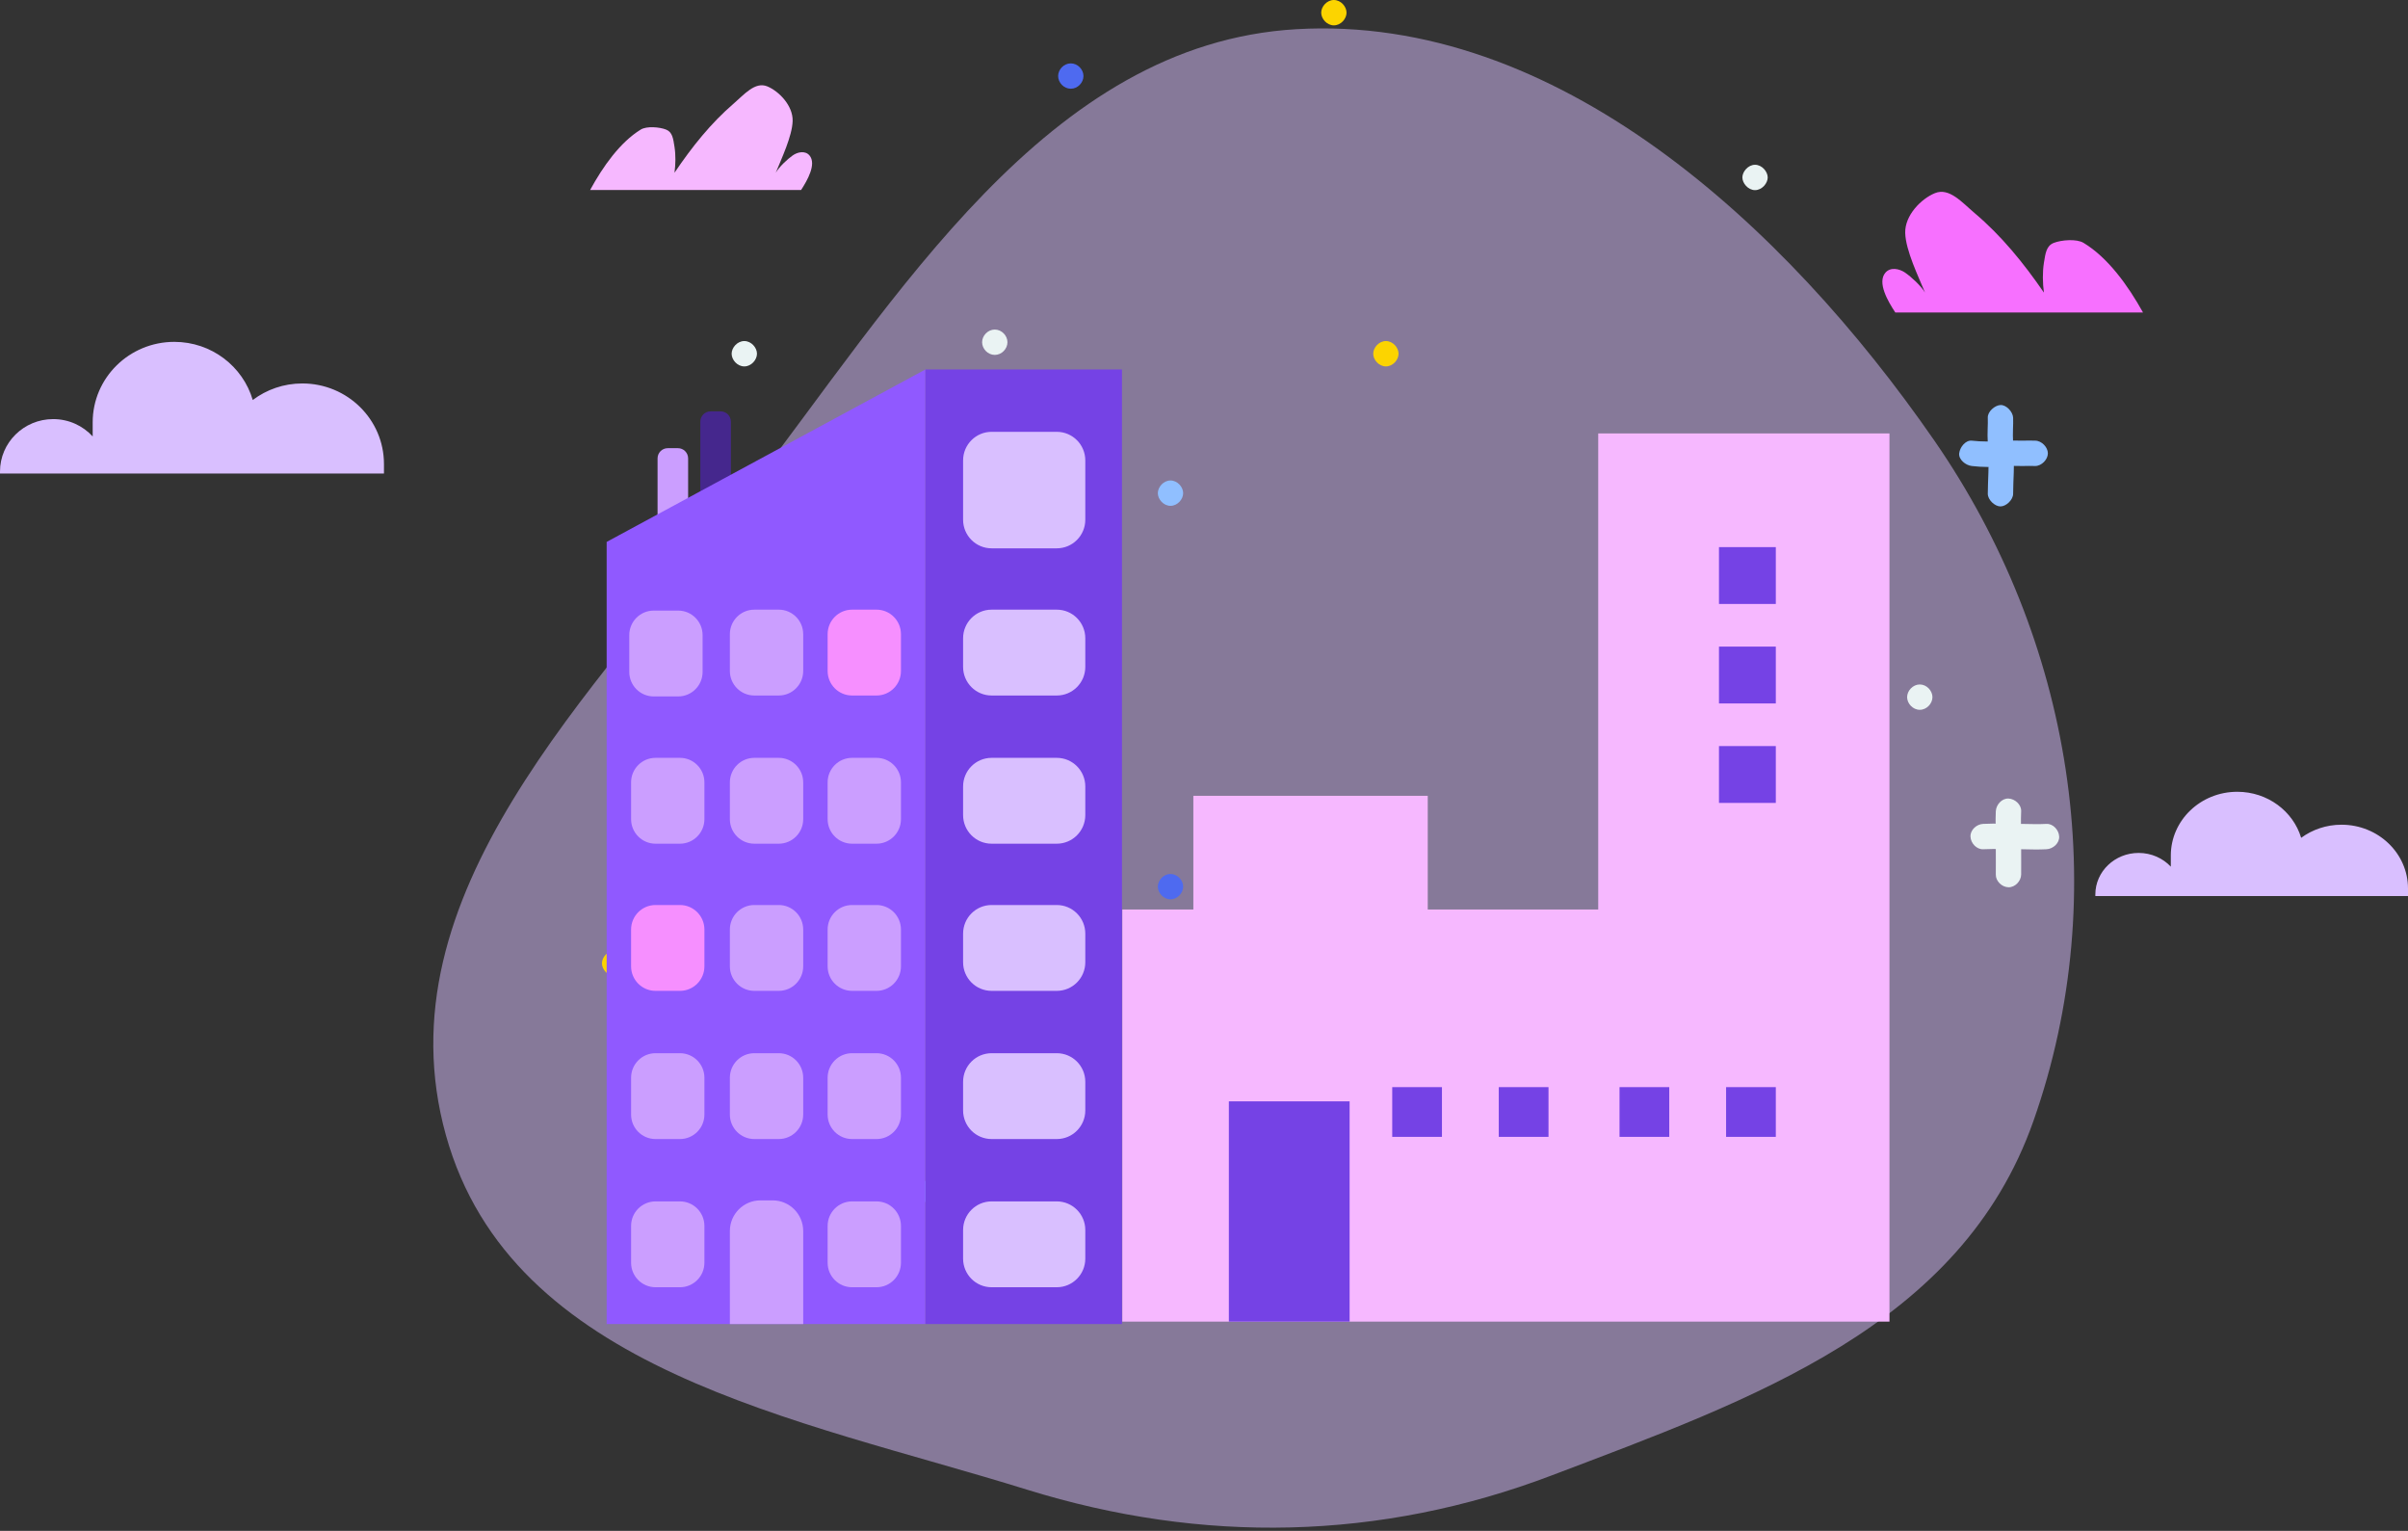 
<svg width="225" height="143" viewBox="0 0 225 143" fill="none" xmlns="http://www.w3.org/2000/svg">
<rect x="0" y="0" width="225" height="143" fill="#333333" stroke="none"/>
<g opacity="0.5">
<path fill-rule="evenodd" clip-rule="evenodd" d="M121.131 2.727C145.374 1.313 166.764 20.961 180.73 41.137C193.589 59.714 197.535 83.332 190.001 104.712C183.249 123.875 163.741 130.696 144.971 137.824C128.935 143.915 112.339 144.231 95.967 139.149C74.432 132.464 47.791 128.046 41.665 106.037C35.424 83.614 55.334 64.782 69.478 46.435C83.878 27.757 97.813 4.087 121.131 2.727Z" fill="#D9BFFF"/>
</g>
<path d="M185.303 79.327C186.112 79.294 186.211 79.295 187.671 79.327C187.899 79.333 188.726 79.325 188.855 79.327C190.012 79.352 190.425 79.365 191.223 79.327C191.83 79.299 192.435 78.769 192.407 78.143C192.379 77.519 191.829 76.931 191.223 76.959C190.485 76.995 189.968 76.983 188.855 76.959C188.728 76.957 187.899 76.965 187.671 76.959C186.166 76.926 186.173 76.923 185.303 76.959C184.696 76.984 184.094 77.518 184.119 78.143C184.143 78.769 184.695 79.353 185.303 79.327Z" fill="#EAF3F3"/>
<path d="M188.854 81.695C188.866 81.135 188.849 80.126 188.854 79.327C188.853 79.573 188.854 79.191 188.854 79.327C188.863 77.473 188.806 76.758 188.854 75.775C188.883 75.171 188.29 74.62 187.67 74.591C187.05 74.563 186.515 75.17 186.486 75.775C186.436 76.8 186.495 77.441 186.486 79.327C186.485 79.573 186.486 79.191 186.486 79.327C186.481 80.115 186.498 81.15 186.486 81.695C186.472 82.301 187.05 82.867 187.67 82.879C188.29 82.892 188.84 82.301 188.854 81.695Z" fill="#EAF3F3"/>
<path d="M185.736 39.017C185.766 39.658 185.673 40.395 185.736 41.385C185.727 41.245 185.745 41.524 185.736 41.385C185.889 43.8 185.736 44.767 185.736 46.121C185.736 46.69 186.389 47.305 186.92 47.305C187.452 47.305 188.104 46.69 188.104 46.121C188.104 44.705 188.26 43.846 188.104 41.385C188.095 41.245 188.113 41.524 188.104 41.385C188.042 40.407 188.133 39.643 188.104 39.017C188.077 38.449 187.451 37.804 186.92 37.833C186.389 37.861 185.709 38.449 185.736 39.017Z" fill="#90BFFF"/>
<path d="M184.247 43.53C185.37 43.65 185.81 43.647 187.799 43.53C188.265 43.502 188.724 43.543 188.983 43.53C189.485 43.505 189.771 43.53 190.167 43.53C190.761 43.53 191.351 42.921 191.351 42.346C191.351 41.771 190.761 41.162 190.167 41.162C189.73 41.162 189.518 41.136 188.983 41.162C188.714 41.175 188.273 41.134 187.799 41.162C185.933 41.272 185.206 41.264 184.247 41.162C183.656 41.099 183.128 41.775 183.063 42.346C182.998 42.917 183.656 43.467 184.247 43.53Z" fill="#90BFFF"/>
<path d="M81.11 107.743C81.14 108.385 81.047 109.122 81.11 110.111C81.101 109.972 81.118 110.251 81.11 110.111C81.263 112.527 81.11 113.494 81.11 114.847C81.11 115.416 81.763 116.031 82.294 116.031C82.826 116.031 83.478 115.416 83.478 114.847C83.478 113.432 83.634 112.573 83.478 110.111C83.469 109.972 83.487 110.25 83.478 110.111C83.416 109.133 83.507 108.37 83.478 107.743C83.451 107.175 82.825 106.531 82.294 106.559C81.763 106.588 81.083 107.175 81.11 107.743Z" fill="#90BFFF"/>
<path d="M79.927 112.479C81.049 112.599 81.489 112.597 83.478 112.479C83.752 112.463 84.509 112.488 84.662 112.479C85.362 112.44 85.354 112.479 85.847 112.479C86.44 112.479 87.03 111.869 87.03 111.295C87.03 110.722 86.44 110.111 85.847 110.111C85.305 110.111 85.399 110.07 84.662 110.111C84.506 110.12 83.755 110.095 83.478 110.111C81.613 110.221 80.885 110.213 79.927 110.111C79.336 110.048 78.808 110.725 78.743 111.295C78.677 111.865 79.336 112.416 79.927 112.479Z" fill="#90BFFF"/>
<path fill-rule="evenodd" clip-rule="evenodd" d="M157.804 80.504C157.881 81.723 158.884 81.721 158.988 80.504C159.23 77.678 160.661 75.941 162.54 75.768C162.382 75.778 162.69 75.765 162.54 75.768C163.788 75.682 163.791 74.584 162.54 74.584C162.375 74.584 162.7 74.571 162.54 74.584C160.541 74.6 159.437 74.601 158.988 72.216C158.967 72.105 159.041 71.323 158.988 71.032C158.938 70.763 159.021 71.2 158.988 71.032C158.76 69.895 157.864 69.873 157.804 71.032C157.795 71.203 157.813 70.736 157.804 71.032C157.792 71.431 157.825 72.013 157.804 72.216C157.753 72.708 158.062 72.939 157.804 73.4C157.348 74.21 155.615 74.606 154.252 74.584C153.005 74.564 153.01 75.654 154.252 75.768C155.864 75.915 156.434 76.59 156.62 76.952C157.189 78.081 157.723 79.229 157.804 80.504ZM162.54 74.584C162.405 74.593 162.666 74.582 162.54 74.584C162.424 74.538 162.689 74.582 162.54 74.584ZM162.54 75.768C162.414 75.768 162.658 75.758 162.54 75.768C162.435 75.818 162.678 75.756 162.54 75.768ZM157.804 75.768C158.206 75.479 157.531 75.001 157.804 74.584C158.097 75.117 158.535 75.446 158.988 75.768C158.583 76.138 158.094 76.434 157.804 76.952C157.71 76.732 157.912 75.982 157.804 75.768C158.142 76.018 157.621 75.412 157.804 75.768Z" fill="#FCD400"/>
<path fill-rule="evenodd" clip-rule="evenodd" d="M69.269 78.144C70.518 78.059 70.521 76.96 69.269 76.96C69.106 76.96 69.426 76.947 69.269 76.96C67.258 76.976 66.169 76.997 65.717 74.591C65.697 74.486 65.768 73.683 65.717 73.408C65.668 73.137 65.751 73.576 65.717 73.408C65.49 72.27 64.594 72.249 64.533 73.408C64.525 73.578 64.542 73.113 64.533 73.408C64.522 73.799 64.553 74.392 64.533 74.591C64.483 75.092 64.793 75.311 64.533 75.775C64.076 76.586 62.34 76.987 60.981 76.96C59.734 76.935 59.74 78.027 60.981 78.144C62.596 78.296 63.164 78.966 63.349 79.328C63.917 80.457 64.451 81.604 64.533 82.879C64.613 84.098 65.613 84.095 65.717 82.879C65.959 80.051 67.387 78.314 69.269 78.144C69.417 78.141 69.115 78.154 69.269 78.144ZM69.269 76.96C69.136 76.968 69.393 76.958 69.269 76.96C69.155 76.915 69.416 76.957 69.269 76.96ZM69.269 78.144C69.146 78.144 69.385 78.134 69.269 78.144C69.165 78.192 69.405 78.133 69.269 78.144ZM64.533 78.144C64.935 77.854 64.26 77.378 64.533 76.96C64.826 77.493 65.264 77.822 65.717 78.144C65.312 78.514 64.824 78.809 64.533 79.328C64.44 79.108 64.641 78.357 64.533 78.144C64.872 78.394 64.35 77.787 64.533 78.144Z" fill="#EAF3F3"/>
<path d="M110.554 46.066C110.554 45.496 110.024 44.882 109.37 44.882C108.716 44.882 108.186 45.496 108.186 46.066C108.186 46.636 108.716 47.25 109.37 47.25C110.024 47.25 110.554 46.636 110.554 46.066Z" fill="#90BFFF"/>
<path d="M74.282 70.93C74.282 70.36 73.751 69.746 73.098 69.746C72.443 69.746 71.914 70.36 71.914 70.93C71.914 71.5 72.443 72.114 73.098 72.114C73.751 72.114 74.282 71.5 74.282 70.93Z" fill="#90BFFF"/>
<path d="M70.731 33.042C70.731 32.471 70.2 31.858 69.547 31.858C68.893 31.858 68.363 32.471 68.363 33.042C68.363 33.614 68.893 34.226 69.547 34.226C70.2 34.226 70.731 33.614 70.731 33.042Z" fill="#EAF3F3"/>
<path d="M77.833 42.514C77.833 41.944 77.303 41.33 76.649 41.33C75.995 41.33 75.465 41.944 75.465 42.514C75.465 43.084 75.995 43.698 76.649 43.698C77.303 43.698 77.833 43.084 77.833 42.514Z" fill="#4E6AF0"/>
<path d="M125.819 1.184C125.819 0.614 125.29 0 124.635 0C123.981 0 123.451 0.614 123.451 1.184C123.451 1.754 123.981 2.368 124.635 2.368C125.29 2.368 125.819 1.754 125.819 1.184Z" fill="#FCD400"/>
<path d="M58.614 89.983C58.614 89.412 58.084 88.799 57.43 88.799C56.776 88.799 56.246 89.412 56.246 89.983C56.246 90.555 56.776 91.167 57.43 91.167C58.084 91.167 58.614 90.555 58.614 89.983Z" fill="#FCD400"/>
<path d="M94.135 31.968C94.135 31.358 93.605 30.784 92.951 30.784C92.297 30.784 91.767 31.358 91.767 31.968C91.767 32.577 92.297 33.152 92.951 33.152C93.605 33.152 94.135 32.577 94.135 31.968Z" fill="#EAF3F3"/>
<path d="M101.238 7.104C101.238 6.496 100.708 5.92 100.054 5.92C99.4 5.92 98.87 6.496 98.87 7.104C98.87 7.712 99.4 8.288 100.054 8.288C100.708 8.288 101.238 7.712 101.238 7.104Z" fill="#4E6AF0"/>
<path d="M165.173 16.576C165.173 16.04 164.643 15.392 163.989 15.392C163.335 15.392 162.805 16.04 162.805 16.576C162.805 17.112 163.335 17.76 163.989 17.76C164.643 17.76 165.173 17.112 165.173 16.576Z" fill="#EAF3F3"/>
<path d="M130.68 33.042C130.68 32.471 130.151 31.858 129.496 31.858C128.843 31.858 128.312 32.471 128.312 33.042C128.312 33.614 128.843 34.226 129.496 34.226C130.151 34.226 130.68 33.614 130.68 33.042Z" fill="#FCD400"/>
<path d="M175.598 108.042C175.598 107.472 175.068 106.858 174.414 106.858C173.76 106.858 173.23 107.472 173.23 108.042C173.23 108.612 173.76 109.226 174.414 109.226C175.068 109.226 175.598 108.612 175.598 108.042Z" fill="#FCD400"/>
<path d="M74.006 52.096C74.006 51.506 73.476 50.912 72.822 50.912C72.168 50.912 71.638 51.506 71.638 52.096C71.638 52.685 72.168 53.28 72.822 53.28C73.476 53.28 74.006 52.685 74.006 52.096Z" fill="#90BFFF"/>
<path d="M110.554 82.821C110.554 82.232 110.024 81.637 109.37 81.637C108.716 81.637 108.186 82.232 108.186 82.821C108.186 83.41 108.716 84.005 109.37 84.005C110.024 84.005 110.554 83.41 110.554 82.821Z" fill="#4E6AF0"/>
<path d="M83.477 84.063C83.477 83.473 82.947 82.879 82.293 82.879C81.639 82.879 81.109 83.473 81.109 84.063C81.109 84.654 81.639 85.247 82.293 85.247C82.947 85.247 83.477 84.654 83.477 84.063Z" fill="#4E6AF0"/>
<path d="M180.566 65.12C180.566 64.53 180.037 63.935 179.382 63.935C178.728 63.935 178.198 64.53 178.198 65.12C178.198 65.708 178.728 66.303 179.382 66.303C180.037 66.303 180.566 65.708 180.566 65.12Z" fill="#EAF3F3"/>
<path d="M62.167 106.559C62.167 105.97 61.637 105.375 60.983 105.375C60.329 105.375 59.799 105.97 59.799 106.559C59.799 107.148 60.329 107.743 60.983 107.743C61.637 107.743 62.167 107.148 62.167 106.559Z" fill="#EAF3F3"/>
<path d="M63.346 41.864H62.394C61.868 41.864 61.442 42.291 61.442 42.819V49.501C61.442 50.028 61.868 50.456 62.394 50.456H63.346C63.871 50.456 64.297 50.028 64.297 49.501V42.819C64.297 42.291 63.871 41.864 63.346 41.864Z" fill="#CB9EFF"/>
<path d="M67.341 38.427H66.389C65.864 38.427 65.438 38.855 65.438 39.382V46.064C65.438 46.592 65.864 47.019 66.389 47.019H67.341C67.867 47.019 68.293 46.592 68.293 46.064V39.382C68.293 38.855 67.867 38.427 67.341 38.427Z" fill="#45278D"/>
<path fill-rule="evenodd" clip-rule="evenodd" d="M56.685 50.62L86.469 34.513V123.678H56.685V50.62Z" fill="#9059FF"/>
<path d="M104.834 34.513H86.469V123.678H104.834V34.513Z" fill="#7542E5"/>
<path fill-rule="evenodd" clip-rule="evenodd" d="M149.336 40.487H176.549V123.451L153.982 123.451L133.407 123.451H111.504L104.867 123.451L104.867 84.956H111.504V74.336H133.407V84.956H149.336V40.487Z" fill="#F6B8FF"/>
<rect x="160.619" y="51.106" width="5.31" height="5.31" fill="#7542E5"/>
<rect x="160.619" y="60.398" width="5.31" height="5.31" fill="#7542E5"/>
<rect x="160.619" y="69.69" width="5.31" height="5.31" fill="#7542E5"/>
<rect x="130.088" y="101.548" width="4.646" height="4.646" fill="#7542E5"/>
<rect x="140.044" y="101.548" width="4.646" height="4.646" fill="#7542E5"/>
<rect x="151.327" y="101.548" width="4.646" height="4.646" fill="#7542E5"/>
<rect x="161.283" y="101.548" width="4.646" height="4.646" fill="#7542E5"/>
<rect x="114.823" y="102.876" width="11.283" height="20.575" fill="#7542E5"/>
<path fill-rule="evenodd" clip-rule="evenodd" d="M71.053 112.126H72.195C73.772 112.126 75.05 113.409 75.05 114.99V123.678H68.198V114.99C68.198 113.409 69.477 112.126 71.053 112.126Z" fill="#CB9EFF"/>
<path d="M63.366 57.035H61.083C59.821 57.035 58.799 58.061 58.799 59.326V62.763C58.799 64.029 59.821 65.054 61.083 65.054H63.366C64.627 65.054 65.65 64.029 65.65 62.763V59.326C65.65 58.061 64.627 57.035 63.366 57.035Z" fill="#CB9EFF"/>
<path d="M63.535 84.537H61.252C59.99 84.537 58.968 85.563 58.968 86.828V90.265C58.968 91.53 59.99 92.556 61.252 92.556H63.535C64.796 92.556 65.819 91.53 65.819 90.265V86.828C65.819 85.563 64.796 84.537 63.535 84.537Z" fill="#F68FFF"/>
<path d="M63.535 70.79H61.252C59.99 70.79 58.968 71.816 58.968 73.081V76.518C58.968 77.783 59.99 78.809 61.252 78.809H63.535C64.796 78.809 65.819 77.783 65.819 76.518V73.081C65.819 71.816 64.796 70.79 63.535 70.79Z" fill="#CB9EFF"/>
<path d="M72.766 56.948H70.482C69.221 56.948 68.198 57.973 68.198 59.239V62.676C68.198 63.941 69.221 64.967 70.482 64.967H72.766C74.027 64.967 75.05 63.941 75.05 62.676V59.239C75.05 57.973 74.027 56.948 72.766 56.948Z" fill="#CB9EFF"/>
<path d="M72.766 84.537H70.482C69.221 84.537 68.198 85.563 68.198 86.828V90.265C68.198 91.53 69.221 92.556 70.482 92.556H72.766C74.027 92.556 75.05 91.53 75.05 90.265V86.828C75.05 85.563 74.027 84.537 72.766 84.537Z" fill="#CB9EFF"/>
<path d="M72.766 70.79H70.482C69.221 70.79 68.198 71.816 68.198 73.081V76.518C68.198 77.783 69.221 78.809 70.482 78.809H72.766C74.027 78.809 75.05 77.783 75.05 76.518V73.081C75.05 71.816 74.027 70.79 72.766 70.79Z" fill="#CB9EFF"/>
<path d="M81.9 56.948H79.616C78.355 56.948 77.332 57.973 77.332 59.239V62.676C77.332 63.941 78.355 64.967 79.616 64.967H81.9C83.161 64.967 84.184 63.941 84.184 62.676V59.239C84.184 57.973 83.161 56.948 81.9 56.948Z" fill="#F68FFF"/>
<path d="M81.9 84.537H79.616C78.355 84.537 77.332 85.563 77.332 86.828V90.265C77.332 91.53 78.355 92.556 79.616 92.556H81.9C83.161 92.556 84.184 91.53 84.184 90.265V86.828C84.184 85.563 83.161 84.537 81.9 84.537Z" fill="#CB9EFF"/>
<path d="M81.9 70.79H79.616C78.355 70.79 77.332 71.816 77.332 73.081V76.518C77.332 77.783 78.355 78.809 79.616 78.809H81.9C83.161 78.809 84.184 77.783 84.184 76.518V73.081C84.184 71.816 83.161 70.79 81.9 70.79Z" fill="#CB9EFF"/>
<path d="M98.744 56.948H92.654C91.183 56.948 89.99 58.144 89.99 59.621V62.294C89.99 63.77 91.183 64.967 92.654 64.967H98.744C100.216 64.967 101.409 63.77 101.409 62.294V59.621C101.409 58.144 100.216 56.948 98.744 56.948Z" fill="#D9BFFF"/>
<path d="M98.744 84.537H92.654C91.183 84.537 89.99 85.734 89.99 87.21V89.883C89.99 91.359 91.183 92.556 92.654 92.556H98.744C100.216 92.556 101.409 91.359 101.409 89.883V87.21C101.409 85.734 100.216 84.537 98.744 84.537Z" fill="#D9BFFF"/>
<path d="M98.744 40.336H92.654C91.183 40.336 89.99 41.533 89.99 43.01V48.547C89.99 50.023 91.183 51.219 92.654 51.219H98.744C100.216 51.219 101.409 50.023 101.409 48.547V43.01C101.409 41.533 100.216 40.336 98.744 40.336Z" fill="#D9BFFF"/>
<path d="M98.744 70.79H92.654C91.183 70.79 89.99 71.987 89.99 73.463V76.136C89.99 77.612 91.183 78.809 92.654 78.809H98.744C100.216 78.809 101.409 77.612 101.409 76.136V73.463C101.409 71.987 100.216 70.79 98.744 70.79Z" fill="#D9BFFF"/>
<path d="M63.535 98.379H61.252C59.99 98.379 58.968 99.405 58.968 100.671V104.107C58.968 105.373 59.99 106.398 61.252 106.398H63.535C64.796 106.398 65.819 105.373 65.819 104.107V100.671C65.819 99.405 64.796 98.379 63.535 98.379Z" fill="#CB9EFF"/>
<path d="M63.535 112.222H61.252C59.99 112.222 58.968 113.248 58.968 114.513V117.95C58.968 119.215 59.99 120.241 61.252 120.241H63.535C64.796 120.241 65.819 119.215 65.819 117.95V114.513C65.819 113.248 64.796 112.222 63.535 112.222Z" fill="#CB9EFF"/>
<path d="M72.766 98.379H70.482C69.221 98.379 68.198 99.405 68.198 100.671V104.107C68.198 105.373 69.221 106.398 70.482 106.398H72.766C74.027 106.398 75.05 105.373 75.05 104.107V100.671C75.05 99.405 74.027 98.379 72.766 98.379Z" fill="#CB9EFF"/>
<path d="M81.9 98.379H79.616C78.355 98.379 77.332 99.405 77.332 100.671V104.107C77.332 105.373 78.355 106.398 79.616 106.398H81.9C83.161 106.398 84.184 105.373 84.184 104.107V100.671C84.184 99.405 83.161 98.379 81.9 98.379Z" fill="#CB9EFF"/>
<path d="M81.9 112.222H79.616C78.355 112.222 77.332 113.248 77.332 114.513V117.95C77.332 119.215 78.355 120.241 79.616 120.241H81.9C83.161 120.241 84.184 119.215 84.184 117.95V114.513C84.184 113.248 83.161 112.222 81.9 112.222Z" fill="#CB9EFF"/>
<path d="M98.744 98.379H92.654C91.183 98.379 89.99 99.576 89.99 101.052V103.725C89.99 105.202 91.183 106.398 92.654 106.398H98.744C100.216 106.398 101.409 105.202 101.409 103.725V101.052C101.409 99.576 100.216 98.379 98.744 98.379Z" fill="#D9BFFF"/>
<path d="M98.744 112.222H92.654C91.183 112.222 89.99 113.419 89.99 114.895V117.568C89.99 119.044 91.183 120.241 92.654 120.241H98.744C100.216 120.241 101.409 119.044 101.409 117.568V114.895C101.409 113.419 100.216 112.222 98.744 112.222Z" fill="#D9BFFF"/>
<path fill-rule="evenodd" clip-rule="evenodd" d="M74.852 17.75C75.434 16.854 76.31 15.324 75.64 14.523C75.244 14.05 74.543 14.185 74.063 14.523C73.583 14.861 72.806 15.584 72.486 16.136C72.999 14.861 74.027 12.716 74.063 11.296C74.1 9.877 72.801 8.528 71.698 8.07C70.554 7.595 69.531 8.834 68.544 9.683C66.436 11.496 64.662 13.707 63.024 16.136C63.128 15.374 63.145 14.475 63.024 13.716C62.904 12.957 62.839 12.341 62.236 12.103C61.638 11.867 60.432 11.758 59.87 12.103C57.938 13.29 56.337 15.553 55.139 17.75C54.962 17.75 55.317 17.75 55.139 17.75H74.852Z" fill="#F6B8FF"/>
<path fill-rule="evenodd" clip-rule="evenodd" d="M225 82.992V83.698H195.786V83.551C195.786 82.481 196.239 81.51 196.971 80.809C197.704 80.106 198.715 79.672 199.833 79.672C201.025 79.672 202.097 80.168 202.838 80.954V79.915C202.838 78.271 203.533 76.782 204.657 75.704C205.781 74.626 207.334 73.96 209.049 73.96C211.881 73.96 214.269 75.777 215.017 78.26C216.063 77.493 217.369 77.036 218.787 77.036C222.218 77.036 225 79.703 225 82.992Z" fill="#D9BFFF"/>
<path fill-rule="evenodd" clip-rule="evenodd" d="M35.877 43.341V44.234H0V44.048C0 42.696 0.556 41.47 1.456 40.584C2.355 39.697 3.597 39.148 4.97 39.148C6.434 39.148 7.75 39.774 8.66 40.768V39.455C8.66 37.378 9.514 35.497 10.894 34.136C12.275 32.774 14.182 31.933 16.289 31.933C19.766 31.933 22.698 34.228 23.617 37.364C24.902 36.395 26.506 35.818 28.248 35.818C32.461 35.818 35.877 39.187 35.877 43.341Z" fill="#D9BFFF"/>
<path fill-rule="evenodd" clip-rule="evenodd" d="M177.094 29.188C176.41 28.156 175.382 26.394 176.168 25.473C176.633 24.928 177.456 25.084 178.02 25.473C178.583 25.861 179.496 26.695 179.871 27.33C179.269 25.861 178.062 23.392 178.02 21.757C177.977 20.122 179.502 18.569 180.797 18.041C182.14 17.494 183.341 18.921 184.5 19.899C186.975 21.987 189.059 24.533 190.981 27.33C190.86 26.452 190.84 25.417 190.981 24.544C191.123 23.67 191.199 22.96 191.907 22.686C192.609 22.414 194.025 22.289 194.684 22.686C196.953 24.052 198.833 26.659 200.239 29.188C200.448 29.188 200.031 29.188 200.239 29.188H177.094Z" fill="#F770FF"/>
</svg>
